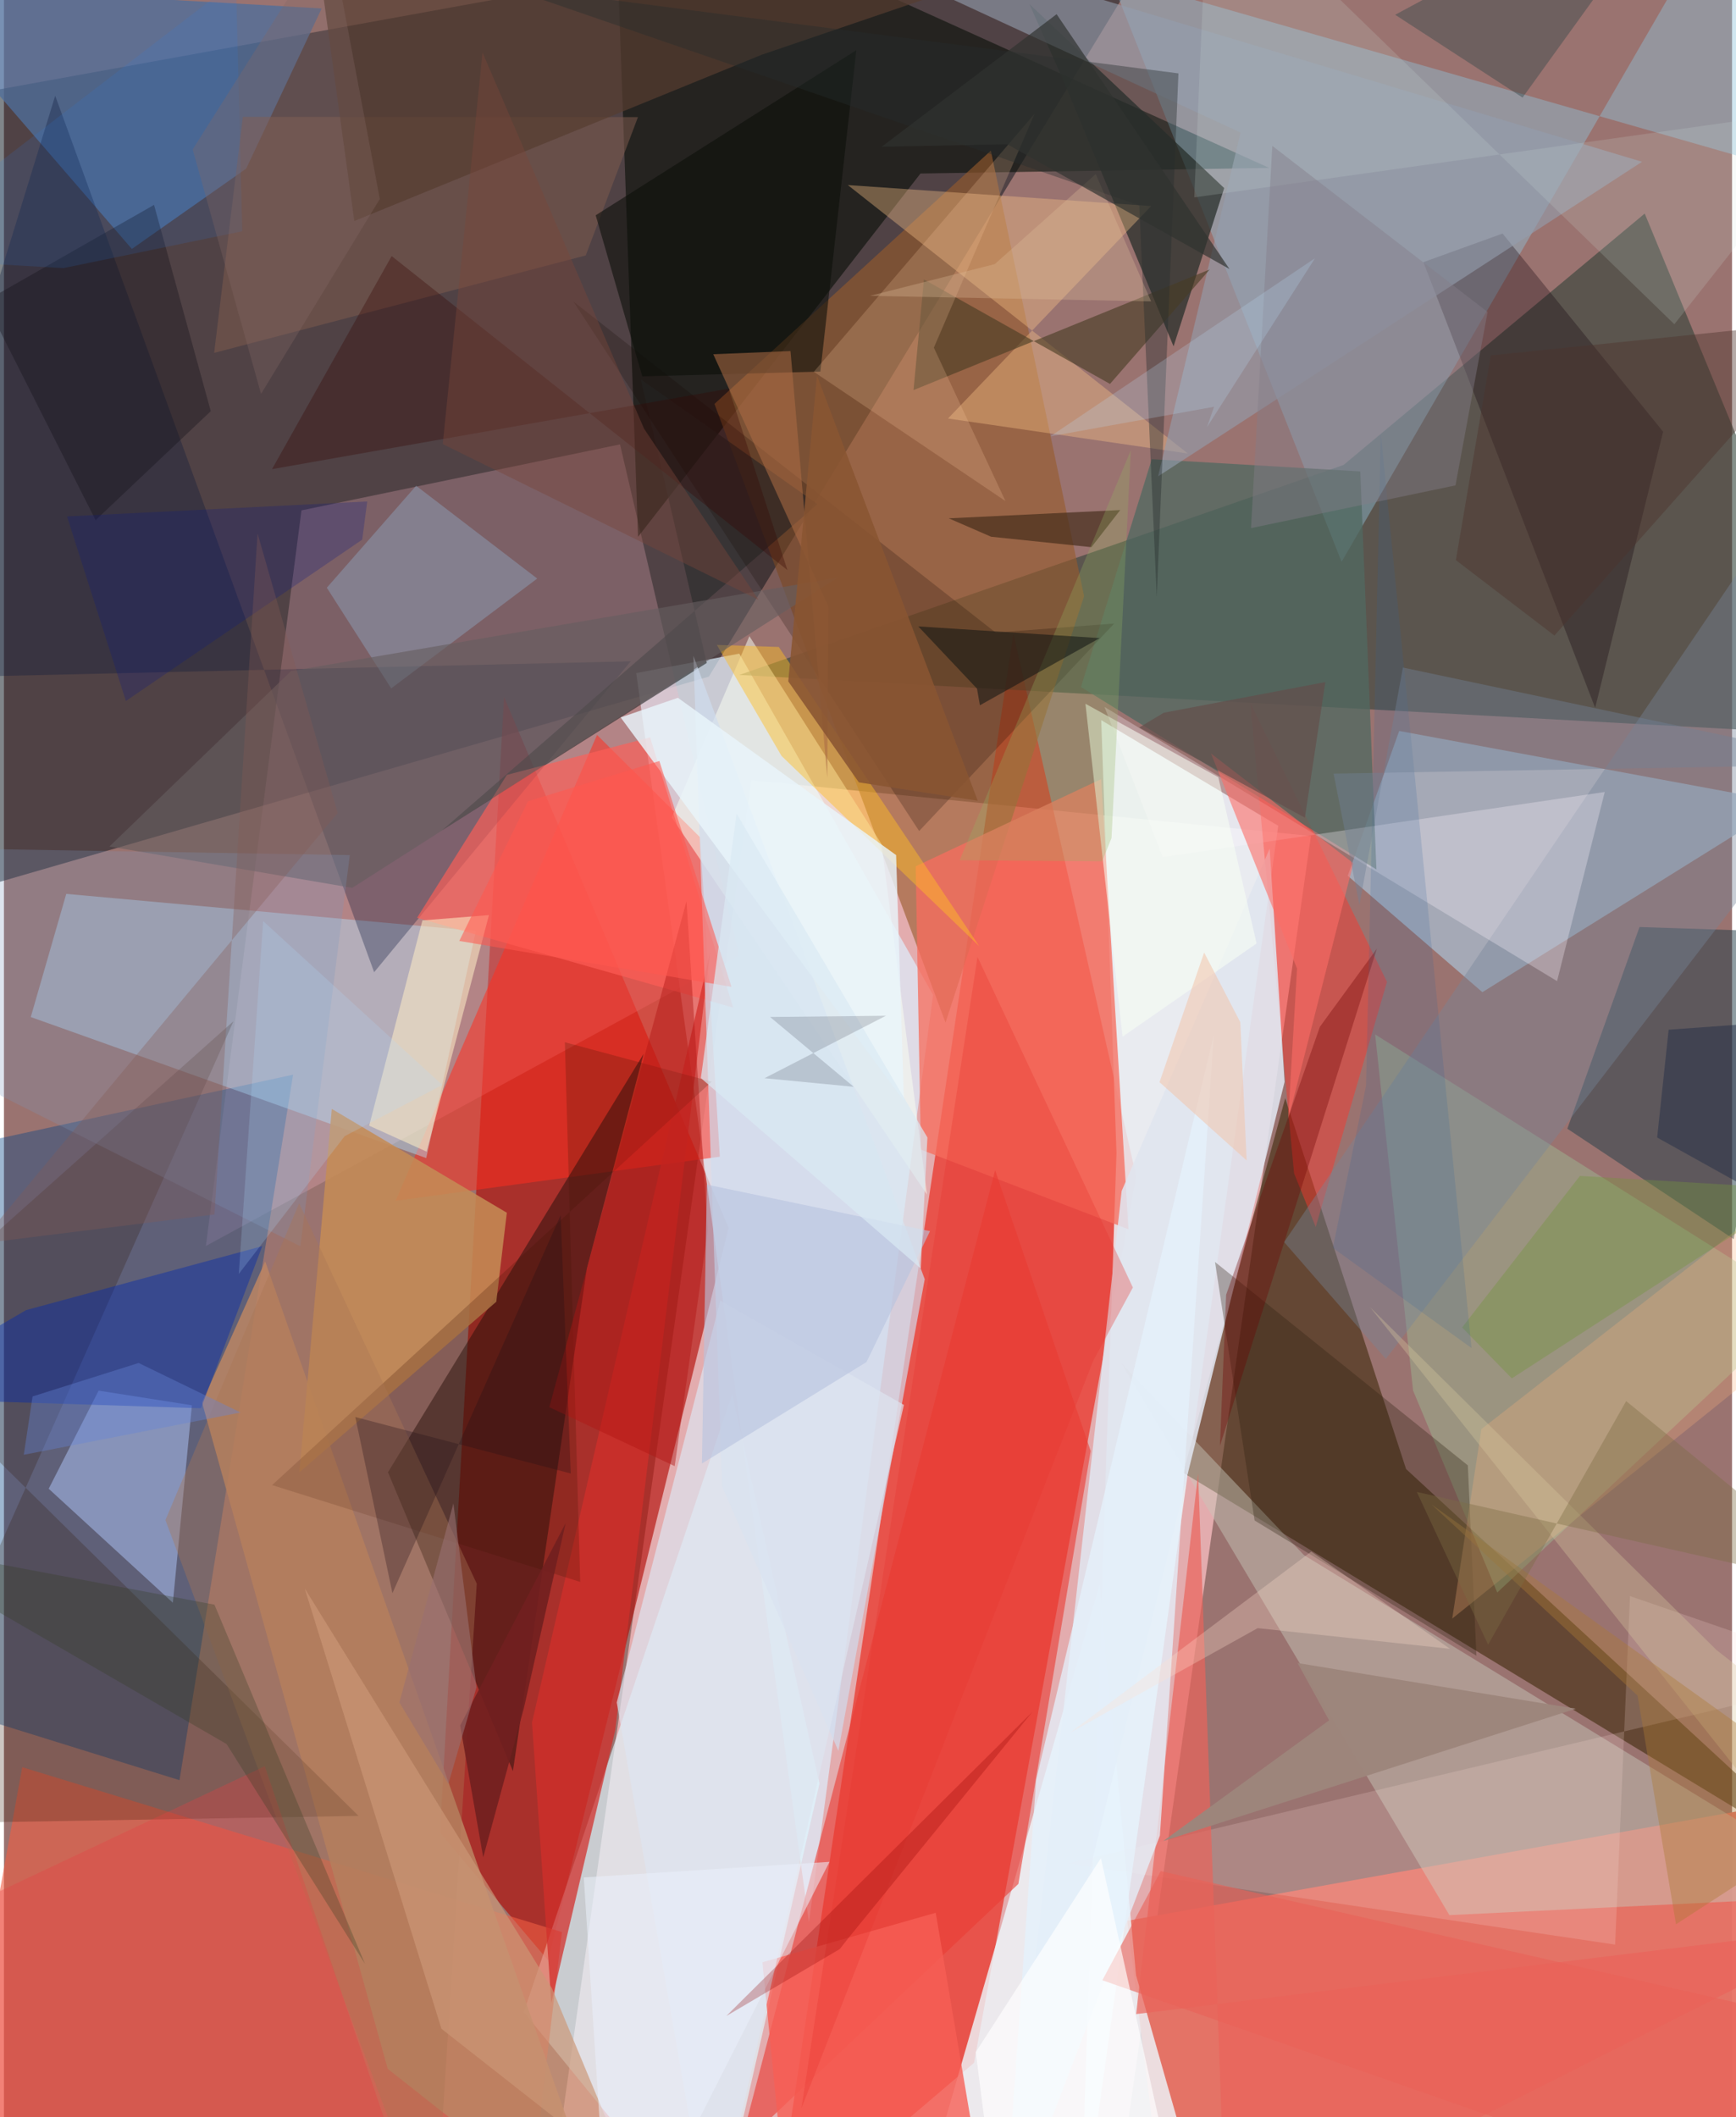 <svg xmlns="http://www.w3.org/2000/svg" width="228" height="278" viewBox="0 0 836 1024"><path fill="#9a7370" d="M0 0h836v1024H0z"/><path fill="#f1b8ba" fill-opacity=".831" d="M361.633 377.344L261.37 1086l282.173-57.727 88.728-623.937z"/><path fill="#0d161d" fill-opacity=".522" d="M-53.679 441.458L341.01 327.256 578.152-62-61.431 53.962z"/><path fill="#ed1404" fill-opacity=".58" d="M469.313 997.703l-96.808 82.46L488.327 306.47l59.4 262.427z"/><path fill="#b20b04" fill-opacity=".631" d="M263.237 948.162l-52.303-61.688 31.008-549.34L350.55 593.86z"/><path fill="#dceffd" fill-opacity=".702" d="M355.738 316.143l-49.856 9.4 83.543 604.174 60.072-448.526z"/><path fill="#324238" fill-opacity=".596" d="M355.763 326.444L898 356.047 793.75 103.292 648.048 224.89z"/><path fill="#eaf8fe" fill-opacity=".816" d="M616.456 399.414l-85.628-51.108 7.384 209.393L520.532 1086z"/><path fill="#e77365" fill-opacity=".957" d="M562.91 1086l-19.492-156.982 351.981-63.135 1.358 208.072z"/><path fill="#382303" fill-opacity=".545" d="M891.774 907.511L570.468 712.293l49.374-181.147 58.457 179.37z"/><path fill="#fdb5c7" fill-opacity=".259" d="M97.678 602.64l46.255-355.788L298.03 214.94l57.637 247.26z"/><path fill="#dff7ff" fill-opacity=".671" d="M343.567 1086l-92.073-112.819L352.297 674.23l42.22 188.421z"/><path fill="#050d04" fill-opacity=".569" d="M443.384 83.927L306.77 259.635 295.273-62 612.08 81.211z"/><path fill="#024285" fill-opacity=".384" d="M84.914 861L-62 815.331l5.706-252.99 196.18-42.566z"/><path fill="#ef5d43" fill-opacity=".592" d="M-33.033 1086L8.839 854.73l261.087 79.732L251.996 1086z"/><path fill="#aabfd1" fill-opacity=".718" d="M650.086 423.595l65.137 56.281 147.079-91.633-187.328-34.707z"/><path fill="#90c3db" fill-opacity=".42" d="M534.894-11.794L898 92.366 840.416-62l-193.31 333.73z"/><path fill="#eff8fe" fill-opacity=".796" d="M449.657 1045.258L584.952 1086l-37.279-130.643-17.63-188.99z"/><path fill="#ff2e1e" fill-opacity=".533" d="M189.472 580.785l156.852-21.327-9.568-154.488-49.848-49.524z"/><path fill="#985b2b" fill-opacity=".608" d="M477.435 72.858l45.11 215.504L455.508 494.6 343.72 195.363z"/><path fill="#b6e6ff" fill-opacity=".424" d="M12.973 491.91l191.312 68.214 24.013-109.86-198.155-17.921z"/><path fill="#1d0d0c" fill-opacity=".482" d="M185.785 712.082l60.438 144.52 35.76-243.01 27.459-103.855z"/><path fill="#c6c8ba" fill-opacity=".463" d="M628.926 752.17L898 916.668l-198.738 9.601-158.727-267.025z"/><path fill="#4f6e9b" fill-opacity=".765" d="M117.197 81.548L61.871 120.41-48.615-7.476 153.72 4.08z"/><path fill="#272e2a" fill-opacity=".733" d="M590.314 90.97L496.101 1.99l17.756 39.99 51.966 125.547z"/><path fill="#a2b6e5" fill-opacity=".6" d="M81.708 775.186l9.221-95.506-45.131-7.08-24.148 47.456z"/><path fill="#081637" fill-opacity=".31" d="M303.201 319.85l-124.12 150.372L24.79 46.312-62 328.34z"/><path fill="#27404a" fill-opacity=".518" d="M791.238 448.365l71.754 2.365-26.17 148.616-80.51-53.432z"/><path fill="#fb362c" fill-opacity=".467" d="M602.943 339.993l21.165 227.476 10.488 25.965 34.463-118.544z"/><path fill="#bb8563" fill-opacity=".859" d="M126.375 610.107l-30.56 68.198 89.85 322.335L293.891 1086z"/><path fill="#9ecd9b" fill-opacity=".361" d="M681.678 672.522l40.738 97.714 148.62-139.213-207.692-130.707z"/><path fill="#516961" fill-opacity=".757" d="M555.272 222.096l-34.237 110.212 142.932 88.226-7.809-192.517z"/><path fill="#301707" fill-opacity=".243" d="M171.55 878.288L-62 648.124 111.05 493.91-62 882.324z"/><path fill="#f56e5e" fill-opacity=".769" d="M443.589 556.04l-2.518-137.038 89.742-42.19 13.202 217.75z"/><path fill="#c58c55" fill-opacity=".859" d="M238.185 629.608l-95.276 82.525 15.693-175.793 84.67 50.211z"/><path fill="#e93d35" fill-opacity=".616" d="M355.997 1038.555l134.748-127.36 34.975-209.422-46.217-135.778z"/><path fill="#12000d" fill-opacity=".306" d="M802.667 208.809l-32.889 133.56-83.086-215.585 38.304-13.826z"/><path fill="#292b2b" fill-opacity=".612" d="M212.119 401.466l181.455-157.647-85.48-60.323 31.884 137.17z"/><path fill="#f9fff2" fill-opacity=".518" d="M424.518 408.153l-63.89-100.46-37.579 87.653L446.544 577.75z"/><path fill="#fcc78a" fill-opacity=".365" d="M408.242 89.51l164.5 129.848-116.04-16.935 98.29-102.762z"/><path fill="#ff5e57" fill-opacity=".659" d="M352.764 487.33L312.59 356.642 243.284 374.8l-43.442 69.115z"/><path fill="#e0e5ef" fill-opacity=".878" d="M612.31 410.463l7.223 112.813-133.553 540.41 54.742-487.692z"/><path fill="#150500" fill-opacity=".22" d="M479.76 305.974l57.336-4.4-94.353 100.376-167.289-256.125z"/><path fill="#febd24" fill-opacity=".459" d="M344.876 311.923l29.96.997L471.8 457.625l-95.619-91.987z"/><path fill="#d22f2b" fill-opacity=".737" d="M255.459 833.089l86.111-372.26-45.814 375.865-30.963 132.094z"/><path fill="#0128ae" fill-opacity=".408" d="M95.317 681.128L-62 676.068l72.705-42.419 114.26-30.933z"/><path fill="#949dad" fill-opacity=".612" d="M325.47-62L598.238 64.144l-39.905 166.251L792.458 78.247z"/><path fill="#d0ddef" fill-opacity=".675" d="M333.536 317.227l13.897 401.79 56.239 127.839 41.774-228.15z"/><path fill="#95c6ec" fill-opacity=".302" d="M187.333 332.956l70.647-53.13-58.581-44.881-43.21 49.312z"/><path fill="#473c23" fill-opacity=".608" d="M445.053 135.151l90.014 50.544 48.257-55.372-143.304 58.353z"/><path fill="#778699" fill-opacity=".4" d="M890.168 201.282L619.325 600.759l49.184 56.501L882.35 378.91z"/><path fill="#7f5a4e" fill-opacity=".533" d="M306.708 56.636l-25.259 66.902-179.762 47.14 13.88-114.156z"/><path fill="#fff5ff" fill-opacity=".294" d="M774.42 383.054l-23.075 91.48-218.938-132.628 28.206 72.627z"/><path fill="#fdddd9" fill-opacity=".196" d="M898 810.308L786.62 771.97l-7.18 168.565-264.457-39.252z"/><path fill="#665d5f" fill-opacity=".612" d="M51.041 409.409l87.852-84.849 264.351-45.15-234.758 150.026z"/><path fill="#fdebc4" fill-opacity=".565" d="M202.44 445.16l32.19-2.56-30.167 114.412-27.782-12.553z"/><path fill="#2b1f0e" fill-opacity=".314" d="M585.879 610.381l122.305 98.375 4.14 92.067-107.29-65.418z"/><path fill="#f75f55" fill-opacity=".792" d="M378.587 1067.824L477.944 1086 450.76 925.14l-83.847 23.928z"/><path fill="#ea635a" fill-opacity=".698" d="M898 931.234L591.289 1086l-13.594-373.316-29.973 261.456z"/><path fill="#0b0e0a" fill-opacity=".58" d="M308.814 182.038l-22.55-77.909 126.09-79.856-17.388 155.445z"/><path fill="#401200" fill-opacity=".227" d="M278.779 765.12L129.71 718.285l212.644-195.12-71-19.07z"/><path fill="#7a95bf" fill-opacity=".255" d="M-1.564 529.934l144.97 72.85 23.911-189.206L-62 409.763z"/><path fill="#563c30" fill-opacity=".714" d="M366.53 26.496l218.232-74.312-434.004 18.647 18.747 136.047z"/><path fill="#fcc79d" fill-opacity=".216" d="M484.489 242.33l-34.629-74.174 48.738-113.15-106.813 124.822z"/><path fill="#fd6c65" fill-opacity=".592" d="M625.563 468.477l-4.271 72.866 31.526-123.823-68.89-53.081z"/><path fill="#fbb47c" fill-opacity=".271" d="M700.638 782.85L864.05 651.305l-1.69-75.34-147.606 115.26z"/><path fill="#9d867b" fill-opacity=".988" d="M625.836 804.354l134.571 22.09-199.593 64.015 80.256-58.373z"/><path fill="#dde5f0" fill-opacity=".686" d="M435.376 679.507l-88.83-50.452-50.1 194.359L342.301 1086z"/><path fill="#ab7755" fill-opacity=".384" d="M208.349 1084.736l20.38-318.769-85.932-183.97-64.68 153.211z"/><path fill="#e9f5fb" fill-opacity=".816" d="M435.37 532.454L298.336 347.003l27.708-9.502 105.554 76.072z"/><path fill="#d1e1df" fill-opacity=".169" d="M891.413 51.095L575.832 95.474 582.672-62 808.09 156.832z"/><path fill="#cc9677" fill-opacity=".678" d="M211.64 981.248l-66.16-213.023 119.625 193.46 38.093 91.483z"/><path fill="#b11614" fill-opacity=".443" d="M263.828 680.617l60.654 28.503 15.984-113.896-10.27-159.361z"/><path fill="#b8c3de" fill-opacity=".616" d="M417.276 658.763l30.729-63.297-107.975-22.51-2.372 134.898z"/><path fill="#f8fff4" fill-opacity=".561" d="M587.472 375.931l-64.28-35.553 17.963 161.028 64.835-45.095z"/><path fill="#aa6b43" fill-opacity=".565" d="M398.882 293.488l-55.745-122.164 37.377-1.527 17.774 206.378z"/><path fill="#e4f1fc" fill-opacity=".753" d="M499.34 860.834l-15.924 225.022 75.798-198.048 26.076-387.34z"/><path fill="#350601" fill-opacity=".322" d="M350.646 187.97l28.375 87.767-191.456-151.88-57.888 103.05z"/><path fill="#151119" fill-opacity=".365" d="M44.335 251.588l55.72-52.716-27.448-99.778-81.785 46.64z"/><path fill="#2e4548" fill-opacity=".412" d="M772.369-5.053l-49.62-14.552-49.717 26.754 61.635 40.047z"/><path fill="#422b19" fill-opacity=".659" d="M540.02 246.698l-13.946 17.95-48.523-5.05-20.487-8.9z"/><path fill="#73963c" fill-opacity=".384" d="M870.835 575.171l-141.372 91.5-24.058-24.628 56.991-73.289z"/><path fill="#d9c9a0" fill-opacity=".333" d="M889.147 845.444l-60.631-47.355-167.624-165.868 236.822 298.422z"/><path fill="#94b562" fill-opacity=".278" d="M545.15 217.758l-9.34 187.583-4.532 11.295-68.939-.57z"/><path fill="#784539" fill-opacity=".424" d="M309.636 207.307L231.522 25.412l-19.248 189.37 152.74 75.313z"/><path fill="#e84041" fill-opacity=".31" d="M126.177 854.26l-177.155 83.523L-62 1009.012 204.744 1086z"/><path fill="#242d2c" fill-opacity=".388" d="M568.181 35.501L240.937-6.906l308.3 106.248 8.452 189.374z"/><path fill="#6d0000" fill-opacity=".341" d="M636.62 496.606l27.573-37.784-75.93 240.44 2.989-73.003z"/><path fill="#ac7a37" fill-opacity=".396" d="M790.297 820.106l-99.685-92.464 204.728 146.86-86.445 56.21z"/><path fill="#333d1f" fill-opacity=".29" d="M174.66 949.856l-72.834-173.744L-62 745.26l169.712 98.29z"/><path fill="#30619e" fill-opacity=".176" d="M642.874 603.549l16.057-78.35 7.15-315.357 43.894 442.169z"/><path fill="#e96157" fill-opacity=".6" d="M898 982.33l-338.409-77.34-28.22 52.793L898 1086z"/><path fill="#111413" fill-opacity=".549" d="M442.333 302.98l87.768 5.645-57.957 32.49-1.416-8.044z"/><path fill="#f2c5aa" fill-opacity=".541" d="M601.178 561.283l-42.145-37.877 21.584-62.703 17.494 33.71z"/><path fill="#0d1b83" fill-opacity=".255" d="M173.319 260.997l2.426-18.457-145.231 7.237 28.467 89.269z"/><path fill="#ffe1cf" fill-opacity=".286" d="M606.508 787.474l93.045 10.006-67.12-47.024-116.45 87.46z"/><path fill="#fe574f" fill-opacity=".565" d="M253.519 387.566l63.552-19.5 34.868 109.227-131.666-22.186z"/><path fill="#837c89" fill-opacity=".427" d="M603.291 255.43l98.916-20.665 15.544-83.874-104.158-80.338z"/><path fill="#895532" fill-opacity=".882" d="M471.083 387.286l-57.493-8.865-34.168-48.868 13.897-147.88z"/><path fill="#1f1115" fill-opacity=".29" d="M169.969 685.367l104.237 27.311-4.874-124.977-81.398 182.852z"/><path fill="#e53730" fill-opacity=".322" d="M385.768 1019.779l85.207-556.963 75.164 159.905-19.19 35.459z"/><path fill="#845955" fill-opacity=".325" d="M101.847 587.384l20.837-329.378 38.773 135.197-173.271 208.319z"/><path fill="#b8dbf4" fill-opacity=".239" d="M506.25 211.022l127.998-86.126-52.287 81.756 3.468-9.918z"/><path fill="#4d332d" fill-opacity=".42" d="M719.3 171.892l-16.914 99.028 47.677 36.473 135.331-152.525z"/><path fill="#711f1f" fill-opacity=".906" d="M231.85 898.322l-11.148-63.71 51.032-97.926-20.279 89.774z"/><path fill="#267fed" fill-opacity=".137" d="M-62 124.418l90.76 5.254 86.527-17.825L112.23-9.304z"/><path fill="#eaf0fb" fill-opacity=".541" d="M399.373 900.507l-118.87 7.552 9.83 151.438 39.885-22.534z"/><path fill="#7c6e43" fill-opacity=".388" d="M683.49 721.592l34.49 73.884 66.797-117.819L898 770.002z"/><path fill="#dae9f4" fill-opacity=".702" d="M337.147 521.421l106.381 92.088 3.22-63.341-92.316-156.633z"/><path fill="#343444" fill-opacity=".188" d="M367.941 521.491l58.743-30.218-56.053.615 40.465 33.756z"/><path fill="#718296" fill-opacity=".42" d="M676.77 322.87l-21.029 114.8-12.501-63.494L898 369.673z"/><path fill="#6484d6" fill-opacity=".38" d="M114.484 683.17l-49.327-23.95-51.318 16.197-4.25 28.214z"/><path fill="#e0c099" fill-opacity=".306" d="M528.166 84.201l26.795 61.569-136.06-2.67 60.43-15.36z"/><path fill="#fff" fill-opacity=".659" d="M470.132 992.535l60.55-93.827 37.838 170.701-91.223-20.56z"/><path fill="#b0ddff" fill-opacity=".2" d="M212.068 524.755l-86.675-79.264-11.791 170.66 51.221-66.623z"/><path fill="#263147" fill-opacity=".506" d="M799.77 550.189l41.465 23.071 19.632-79.259-55.538 4.032z"/><path fill="#846764" fill-opacity=".322" d="M181.828 96.253l-57.458 94.27L91.284 72.277 157.582-32.59z"/><path fill="#634d4b" fill-opacity=".686" d="M629.357 395.496l9.892-65.605-78.141 14.836-11.907 7.15z"/><path fill="#996f72" fill-opacity=".584" d="M217.435 727.15l11.148 88.991-13.581 46.603-23.706-39.345z"/><path fill="#303230" fill-opacity=".678" d="M424.662 70.954l84.582-64.095 83.646 123.278-107.46-60.342z"/><path fill="#8e0303" fill-opacity=".271" d="M404.364 942.676l3.915-5.01 89.252-109.7L349.45 975.073z"/></svg>